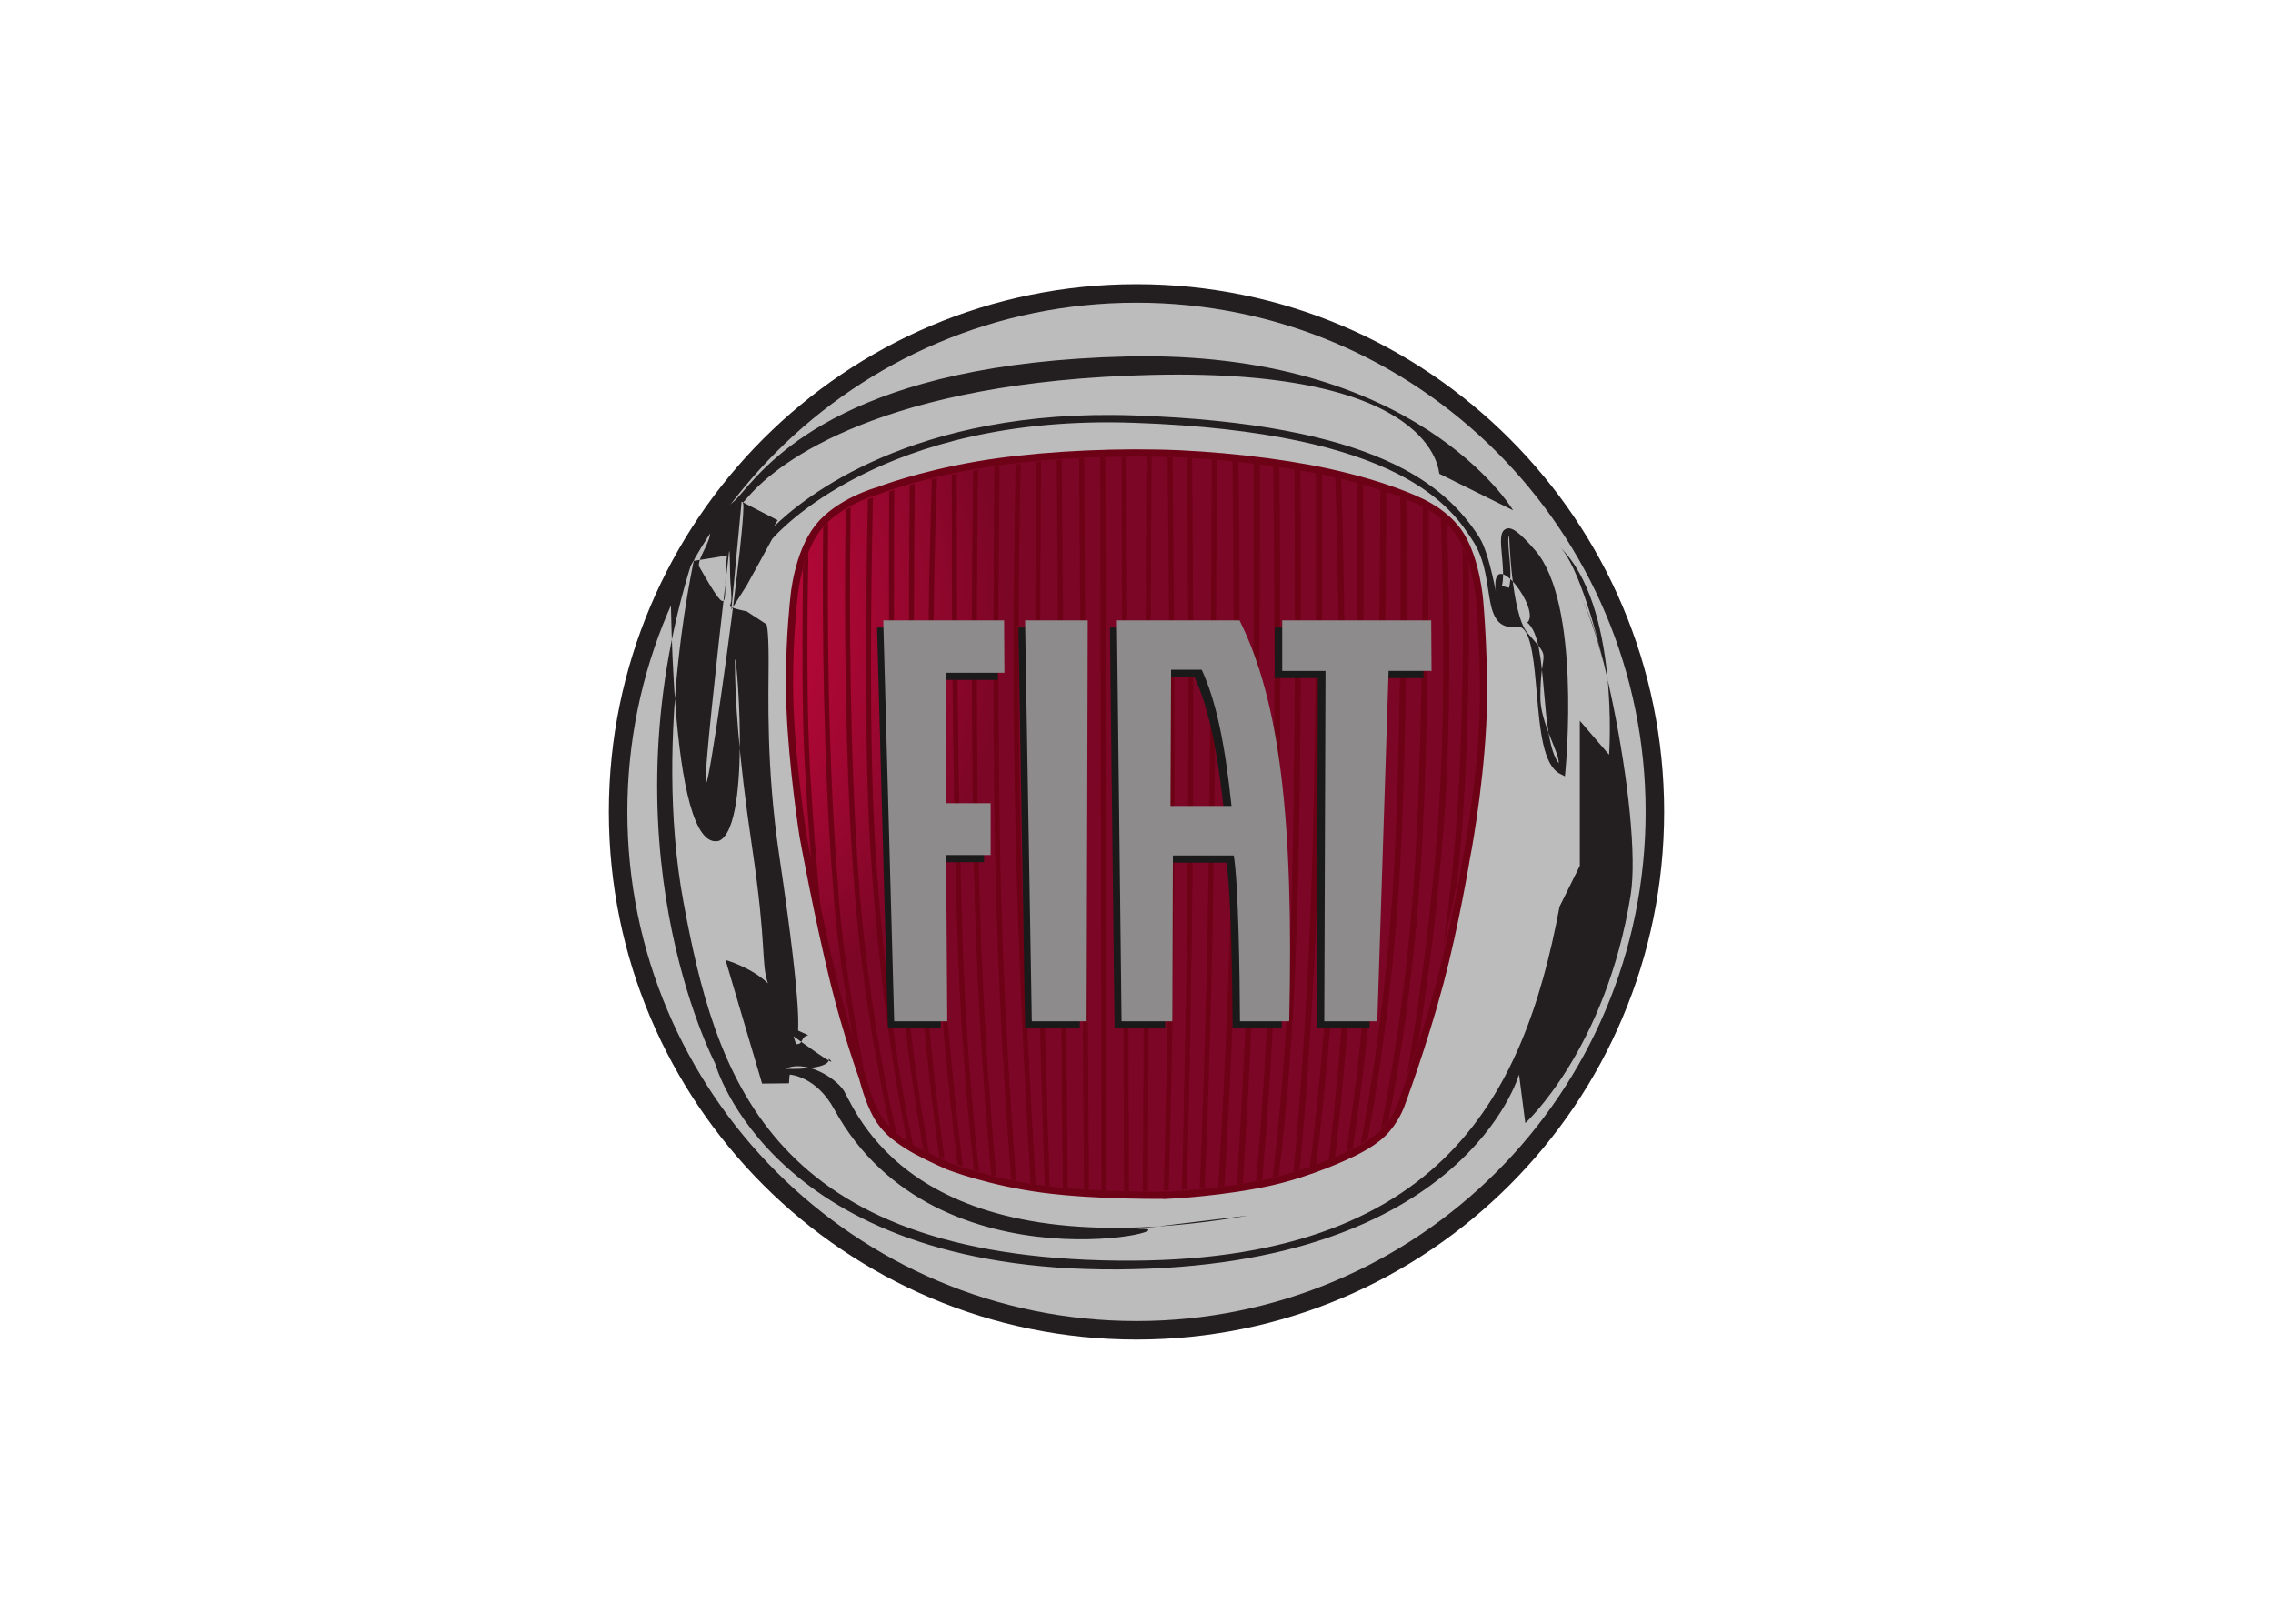 <svg clip-rule="evenodd" fill-rule="evenodd" viewBox="0 0 560 400" xmlns="http://www.w3.org/2000/svg" xmlns:xlink="http://www.w3.org/1999/xlink"><radialGradient id="a" cx="0" cy="0" gradientTransform="matrix(98 0 0 104.75 150 153.429)" gradientUnits="userSpaceOnUse" r="1"><stop offset="0" stop-color="#e60a47"/><stop offset="1" stop-color="#7c0626"/></radialGradient><radialGradient id="b" cx="0" cy="0" gradientTransform="matrix(55 0 0 33.846 55 33.846)" gradientUnits="userSpaceOnUse" r="1"><stop offset="0" stop-color="#d3d1d2"/><stop offset=".5" stop-color="#c9c7c8"/><stop offset="1" stop-color="#8d8b8c"/></radialGradient><path d="m410 199.998c0 71.8-58.204 130.002-130.001 130.002-71.796 0-129.999-58.202-129.999-130.002 0-71.794 58.203-129.998 129.999-129.998 71.797 0 130.001 58.204 130.001 129.998" fill="#231f20"/><path d="m405.439 199.998c0 69.282-56.16 125.441-125.439 125.441-69.278 0-125.44-56.159-125.44-125.441 0-69.276 56.162-125.437 125.44-125.437 69.279 0 125.439 56.161 125.439 125.437" fill="#bdbcbc"/><path d="m179.113 136.82c0 .103-13.917 2.219-13.904 2.286.068.345-.721 71.594 11.989 68.009 8.368-3.938 3.866-50.362 3.866-44.119 0 8.704.845 22.98 4.184 45.4 3.763 25.255 2.177 28.402 3.933 33.84-4.082-3.964-10.433-5.748-10.433-5.748l9.006 30.439 6.632-.068s.095-2.045.182-2.142c.179-.002 6.55.472 10.929 8.485 25.334 46.365 92.031 28.537 74.572 29.541l27.484-3.309c-80.492 13.771-95.592-23.342-99.64-30.751-2.536-3.716-9.825-7.61-14.408-5.393 0 0 11.186.447 10.689-2.52 3.495 3.396-8.693-5.494-8.693-5.494l.613 1.928c1.891.191 1.039-1.849 3.031-2.183l-2.472-1.131c-.316-.389 1.374-2.406-4.661-42.904-3.316-22.252-2.648-39.575-2.648-48.195 0-8.352-.546-8.943-.53-9.004l-4.905-3.203-.941-.191c-1.352-.274-2.692-.707-3.272-1.029.301-.448.475-1.045.475-2.032 0-.954-.102-2.197-.234-3.804-.175-2.148-.089-9.846-.385-7.275-15.63 135.642 6.006-15.181 3.347-12.283l1.52-1.722c7.361-8.498 33.08-28.344 99.438-29.896 70.175-1.645 70.493 23.987 70.733 24.362l18.178 9.005c-.24-.385-23.85-39.574-95.116-37.905-67.156 1.572-87.09 24.577-94.595 33.239l-1.484 1.685c-3.085 3.365-6.625 3.395-6.625 8.353 0 2.648-2.968 6.174-2.788 8.363 8.663 15.22 5.673 7.697 6.933-2.633v.001zm191.9-6.526c-1.531.657-1.3 3.141-.981 6.576.235 2.561.506 5.464 0 7.49l1.753.442c.58-2.326.292-5.393.043-8.1-.157-1.72-.401-4.324-.034-4.786.043.06.549 19.385 4.531 23.991 6.333 7.331 3.176 3.112 3.176 15.888 0 6.297 4.71 13.636 4.522 16.207-2.346-2.971-3.013-10.614-3.611-17.469-.698-7.982-1.296-14.873-4.134-17.163 3.499-3.069-8.659-19.144-7.829-8.258.572 3.808-1.291-8.548-3.995-12.755-8.282-12.89-25.439-27.95-85.063-30.021-54.656-1.898-81.745 20.536-88.708 27.38l.904-1.561-8.881-4.578-2.513 26.59 3.801-5.999s6.136-11.127 6.249-11.388c.957-1.129 26.857-30.788 89.084-28.628 66.331 2.302 78.441 21.145 83.613 29.191 2.491 3.88 3.145 8.215 3.725 12.04.759 5.037 1.483 9.795 7.14 9.034.519-.068.947.048 1.343.37 2.242 1.806 2.862 8.973 3.467 15.902.794 9.169 1.553 17.827 5.766 19.949l1.173.591.127-1.317c.157-1.683 3.79-41.316-7.432-54.31-4.418-5.116-6.045-5.823-7.236-5.31zm23.992 32.852c-1.025-4.782-2.661-9.997-5.085-15.302 1.274 2.938 3.31 8.174 5.085 15.302zm-5.085-15.302c-.309-.719-.589-1.339-.794-1.77.293.592.528 1.178.794 1.77zm-5.652-13.122c14.829 14.298 12.168 51.195 12.168 51.195l-7.214-8.381v35.75l-4.994 10.053c-8.88 47.481-29.963 89.377-112.64 87.141-82.675-2.234-95.435-46.362-103.204-88.257-7.768-41.893 3.329-87.698 3.329-87.698-24.415 72.615 4.44 127.358 4.44 127.358s13.869 51.389 99.321 50.832c85.447-.557 98.767-48.038 98.767-48.038l1.553 11.984s19.848-18.156 25.95-56.141c3.093-19.231-8.858-77.49-17.476-85.798zm4.858 11.352c-.287-.604-.462-.936-.462-.936z" fill="#231f20"/><path d="m287.986 294.443c.092-.004 13.479-.661 25.158-3.293 10.147-2.285 19.127-6.651 19.216-6.694l.033-.018.037-.016c.049-.021 5.053-2.181 8.131-5.122 3.12-2.984 4.538-6.887 4.553-6.926.063-.17 5.525-14.728 9.657-30.28 3.802-14.311 6.41-30.132 6.437-30.29.041-.209 3.191-16.194 4.075-33.199.744-14.291-.733-30.517-.749-30.679-.009-.123-.77-9.731-4.626-16.014-3.465-5.645-10.157-8.418-10.224-8.446l-.058-.023-.057-.031c-.078-.039-7.847-3.93-22.583-7.136-11.753-2.557-28.091-4.382-41.618-4.647-15.465-.303-32.068.775-44.407 2.884-14.8 2.529-24.414 6.288-24.511 6.325l-.08.03-.083.023c-.096.026-9.685 2.655-14.727 9.056-5.122 6.502-5.951 17.183-5.958 17.29l-.006.064c-.015.108-1.088 9.32-1.088 20.611 0 2.024.033 4.115.116 6.233.577 15.037 3.206 31.704 3.232 31.871.031.164 3.592 19.731 7.655 36.221 3.009 12.224 6.927 23.039 6.967 23.145l.026.078.02.079c.014.055 1.35 5.542 3.522 9.371 1.891 3.332 4.676 5.291 4.705 5.308l.045.032.046.037c.02.015 1.915 1.545 4.824 3.139 3.349 1.833 7.836 3.8 8.027 3.88.316.124 10.21 3.911 23.252 5.633 13.62 1.798 30.866 1.504 31.04 1.502h.001z" fill="url(#a)" stroke="#6d0115" stroke-width="1.762"/><g fill="#6d0115"><path d="m228.887 283.939c-.59-.27-.913-.427-.913-.427l-.474-.213-.099-.586c-2.336-12.877-5.901-36.404-7.067-65.092-1.442-33.736-1.387-75.083-1.25-95.111v-1.448l1.223-.401.006 1.451c-.139 19.856-.204 61.517 1.247 95.458 1.185 29.188 4.86 53.009 7.182 65.665l.144.703z"/><path d="m232.743 285.59-1.33-.547-.114-.904c-1.701-12.127-4.712-36.849-6.143-68.474-1.519-33.62-1.245-75.879-1.007-95.091l.003-1.079 1.225-.345.003 1.191c-.238 19.079-.521 61.532 1.003 95.27 1.462 32.341 4.58 57.443 6.252 69.207z"/><path d="m261.585 114.288c.309 37.241 1.2 144.671 1.459 175.793l.023 2.628-1.219-.135-.031-2.498c-.26-31.098-1.149-138.249-1.458-175.626l-.031-1.089 1.238-.101.017 1.027z"/><path d="m277.555 113.804c.106 32.634.462 140.656.582 177.162l.009 2.485-1.236.011v-2.819c-.122-36.974-.478-145.202-.583-177.241l-.006-.833 1.198-.014.036 1.25z"/><path d="m283.686 113.966c-.181 36.24-.72 144.999-.879 177.002l-.003 2.397-1.245.03.017-1.946c.155-31.44.701-141.539.882-177.725l-.029-1.168 1.279.016z"/><path d="m300.26 290.332c.881-14.565 2.543-45.444 3.225-80.383.697-35.61.386-76.135.172-95.168l-.07-1.224 1.481.134.067 1.569c.213 19.243.513 59.394-.176 94.717-.678 34.649-2.318 65.309-3.203 80.047l-.128 2.105c-.516.062-.962.121-1.487.177l.12-1.973z"/><path d="m342.147 275.896c-.656.894-1.344 1.638-1.93 2.206l.589-3.125c2.563-13.275 5.877-33.81 7.532-57.923 1.965-28.665 2.218-67.861 2.175-90.133l.026-2.134c.478.264.962.545 1.446.846l.003 2.844c.028 22.528-.258 60.627-2.181 88.676-1.623 23.672-4.843 43.913-7.394 57.256l-.267 1.487z"/><path d="m356.316 227.808c1.061-8.391 2.041-17.807 2.716-27.754 1.483-21.861 1.521-46.628 1.333-62.389l-.034-2.631c.618 1.38 1.117 2.794 1.519 4.151l.029 2.444c.133 15.781-.01 38.379-1.376 58.522-.286 4.241-.63 8.385-1.01 12.396l-.451 4.43c-.945 4.736-2.145 10.512-3.463 16.373l.736-5.543z"/><path d="m336.929 280.689c-.467.318-1.025.678-1.655 1.059l.448-2.515c2.458-13.522 6.283-38.066 7.786-66.588 1.649-31.331 1.655-68.574 1.516-87.64l-.057-2.7c.42.148.916.331 1.465.55l.069 2.515c.136 19.194.12 56.191-1.522 87.351-1.461 27.736-5.115 51.726-7.582 65.524l-.468 2.443z"/><path d="m318.835 286.889c1.162-12.6 3.292-38.683 4.316-70.149 1.149-35.324 1.153-77.184 1.069-97.406l-.045-2.875c.513.105 1.019.211 1.515.319l.006 2.783c.083 20.321.074 62.015-1.072 97.226-1.016 31.259-3.124 57.216-4.292 69.946l-.15 1.546c-.488.144-.975.292-1.516.443l.171-1.834z"/><path d="m313.747 288.079c1.276-10.7 3.367-31.44 4.228-58.415 1.257-39.249 1.102-88.745.937-111.649l-.028-2.548c.488.083.97.167 1.446.254l.055 2.663c.163 23.078.312 72.271-.94 111.329-.85 26.56-2.887 47.093-4.173 57.984l-.238 1.972c-.49.119-1.013.251-1.529.371l.241-1.96z"/><path d="m309.618 288.947c.997-11.314 2.719-33.722 3.528-60.983 1.13-38.099.838-86.344.567-111.497l-.029-1.798c.502.068.997.138 1.487.21l.026 2.404c.268 25.386.541 73.018-.577 110.724-.796 26.84-2.477 48.984-3.482 60.495l-.184 2.088c-.507.105-.986.203-1.509.303l.172-1.946z"/><path d="m304.828 289.908c.846-13.215 2.445-40.825 3.143-70.442.929-39.369.974-83.286.933-103.843l-.042-1.548 1.487.17.031 1.745c.039 20.717-.01 64.36-.935 103.51-.691 29.263-2.258 56.57-3.113 69.991l-.128 1.98c-.526.088-.951.162-1.492.244l.115-1.806z"/><path d="m299.762 114.935c-.063 21.039-.274 68.769-.956 109.482-.472 28.182-1.369 52.817-1.891 65.593l-.114 2.607-1.25.103.12-2.316c.518-12.636 1.429-37.506 1.909-66.007.687-40.913.897-88.916.958-109.784l.009-1.444 1.238.086-.022 1.68z"/><path d="m293.696 113.966c.171 18.567.424 54.905.198 89.147-.246 37.067-1.05 72.459-1.43 87.697l-.045 2.133-1.25.076.057-1.809c.378-14.989 1.193-50.693 1.441-88.107.226-34.041-.023-70.159-.194-88.815l-.015-1.461 1.226.057z"/><path d="m288.879 113.886c.252 21.295.602 59.41.432 95.356-.159 33.443-.875 65.474-1.306 82.209l-.036 1.732-1.236.053.051-2.028c.432-16.788 1.14-48.68 1.301-81.972.169-35.767-.176-73.679-.429-95.029l-.028-1.555 1.236.036.016 1.197z"/><path d="m245.502 289.805c-.427-.106-.851-.216-1.273-.329l-.073-.796c-1.031-11.12-3.104-36.125-3.961-65.477-1.095-37.444-.73-84.243-.462-106.279l-.01-.966 1.238-.21.003.977c-.268 21.936-.639 68.898.459 106.443.869 29.732 2.986 54.994 3.999 65.856l.08.78z"/><path d="m237.184 287.277-1.298-.47-.101-.92c-1.876-15.652-5.505-49.462-6.656-85.33-.974-30.347-.133-64.217.434-81.251l.022-1.249 1.238-.296-.016 1.076c-.566 16.845-1.435 51.059-.452 81.682 1.166 36.375 4.886 70.63 6.733 85.928l.095.829z"/><path d="m202.248 224.894c-1.499-7.297-2.375-12.627-2.391-12.72l-.21-3.196c-.865-10.918-1.642-23.15-1.823-33.58-.214-12.332-.124-24.663.019-33.886l-.051-1.175c.36-1.4.809-2.867 1.368-4.292l-.105 6.557c-.133 9.085-.208 20.928-.001 32.778.229 13.195 1.414 29.286 2.524 41.932l.671 7.583z"/><path d="m212.917 263.834c-.85-2.493-1.824-5.435-2.834-8.648l-.748-4.314c-1.913-11.308-3.61-23.318-4.091-32.544-2.502-30.667-2.629-66.068-2.471-84.911l.031-3.467c.389-.425.792-.826 1.201-1.204l.007 3.279c-.175 18.422-.106 54.809 2.457 86.223.56 10.756 2.782 25.316 5.065 38.116l1.384 7.47z"/><path d="m218.951 270.286c-2.522-12.431-5.634-30.766-7.243-51.731-2.499-32.531-2.413-70.811-2.167-89.749l.029-3.912c-.359.184-.786.415-1.26.693l.001 3.261c-.245 18.981-.328 57.259 2.171 89.8 1.604 20.882 4.695 39.167 7.216 51.636l1.569 7.398c.271.306.558.608.863.9.222.21.453.418.693.622l-1.872-8.917z"/><path d="m241.159 287.92c-1.142-10.254-3.158-31.022-3.993-56.086-1.375-41.238-1.473-92.708-1.445-114.088l-.012-1.042-1.241.251.025.908c-.028 21.46.073 72.831 1.445 114.01.818 24.508 2.763 44.918 3.919 55.435l.096.905c.42.137.846.27 1.277.401l-.071-.696z"/><path d="m215.071 122.499c-.453.174-.87.338-1.251.491l-.023 1.844c-.411 19.246-.951 57.726.579 83.011 2.17 35.856 6.665 61.272 8.887 72.189l.207 1.075c.471.296 1.007.612 1.449.862l-.276-1.319c-2.142-10.349-6.815-36.102-9.041-72.879-1.54-25.454-.978-64.322-.567-83.385l.036-1.937"/><path d="m246.244 114.936-1.241.178.02 1.03c-.213 20.046-.486 59.69.163 94.398.617 33.004 2.642 63.099 3.784 77.999l.146 2.072 1.257.249-.134-1.829c-1.131-14.67-3.2-45.1-3.826-78.513-.65-34.748-.375-74.447-.162-94.455l-.007-1.128z"/><path d="m251.457 114.261-1.254.152-.003 1.004c-.318 16.344-.789 50.161-.101 83.832.744 38.29 2.748 74.441 3.716 90.321l.111 1.921 1.26.198-.139-2.099c-.967-15.82-2.977-52.018-3.721-90.366-.688-33.722-.214-67.592.104-83.886l.026-1.078z"/><path d="m256.478 113.715-1.226.124-.009 1.017c-.137 17.541-.327 54.419.095 90.199.41 34.696 1.457 68.999 1.981 84.708l.074 2.252 1.235.167-.082-2.426c-.525-15.691-1.573-50.008-1.981-84.717-.424-35.944-.23-72.997-.093-90.429z"/><path d="m267.127 112.886-1.282.075.031.685c.213 32.156.94 141.79 1.175 177.321l.02 2.127 1.235.102-.026-2.148c-.236-35.465-.964-145.394-1.177-177.485l.023-.677z"/><path d="m272.296 112.656-1.252.043.031 1.186c.063 34.031.261 143.668.321 176.596l-.019 2.929.684.039.561.007.003-3.054c-.061-33.021-.26-142.506-.322-176.515l-.006-1.23z"/><path d="m323.002 285.219c1.774-14.926 4.995-45.774 6.358-82.765 1.016-27.537.21-64.478-.321-82.951l-.095-1.989c.516.122 1.016.244 1.506.366l.074 2.043c.529 18.639 1.317 55.235.308 82.583-1.362 36.944-4.574 67.773-6.354 82.771l-.213 1.71c-.439.149-.955.322-1.548.51l.284-2.279z"/><path d="m329.158 283.087c1.435-12.993 3.953-38.675 5.47-70.709 1.457-30.759 1.381-70.472 1.204-91.527l-.031-1.532c-.475-.138-.971-.277-1.487-.421l.042 1.816c.178 20.999.257 60.798-1.201 91.596-1.535 32.422-4.096 58.324-5.519 71.124l-.274 2.321c.442-.201.962-.441 1.529-.706l.265-1.963z"/><path d="m333.672 280.236c1.736-11.628 4.101-30.644 5.441-54.932 1.995-36.128 2.355-82.217 2.412-102.82l-.029-1.368c-.416-.145-.903-.309-1.459-.493l.016 1.382c-.052 20.349-.402 66.843-2.412 103.22-1.395 25.277-3.899 44.82-5.645 56.243l-.34 2.246c.544-.272 1.088-.552 1.611-.829l.405-2.648z"/><path d="m346.565 265.165s1.322-3.643 2.954-8.853l.618-4.049c2.009-13.439 4.129-30.201 5.536-48.364 1.871-24.178 1.462-53.627.942-71.356l-.114-3.345c-.49-.503-1.005-.979-1.541-1.424l.12 2.723c.544 17.395 1.064 48.2-.878 73.293-1.633 21.091-4.23 40.286-6.495 54.566l-1.142 6.81z"/></g><g fill="#1a1a1a"><path d="m242.453 212.401v-12.768h-10.935l.04-32.134h14.277l-.077-12.905h-29.678l2.683 98.761h13.04l-.285-40.954z"/><path d="m250.913 154.594 1.65 98.761h13.466l.273-98.761z"/><path d="m337.402 253.355 2.767-86.317h10.55l-.081-12.444h-36.595v12.457h10.637l-.306 86.304z"/><path d="m286.61 200.303.148-33.545h7.519c3.409 7.47 5.599 17.35 7.316 33.545zm-12.014 53.049h12.466l.14-40.837h14.938c1.174 7.207 1.461 29.459 1.531 40.837h12.094c1.141-50.419-2.404-78.919-12.197-98.758h-30.113z"/></g><g fill="url(#b)"><path d="m244.068 197.864h-10.971l.041-32.134h14.323l-.077-12.905h-29.775l2.692 98.761h13.083l-.286-40.954h10.971v-12.768z"/><path d="m267.995 152.825h-15.44l1.655 98.761h13.51l.274-98.761z"/><path d="m326.257 251.586h13.071l2.777-86.317h10.584l-.081-12.444h-36.715v12.457h10.671z"/><path d="m288.369 198.534.149-33.545h7.544c3.42 7.47 5.617 17.35 7.34 33.545h-15.032zm-12.053 53.049h12.507l.14-40.837h14.987c1.178 7.207 1.466 29.459 1.536 40.837h12.134c1.144-50.419-2.412-78.919-12.237-98.758h-30.211z"/></g></svg>